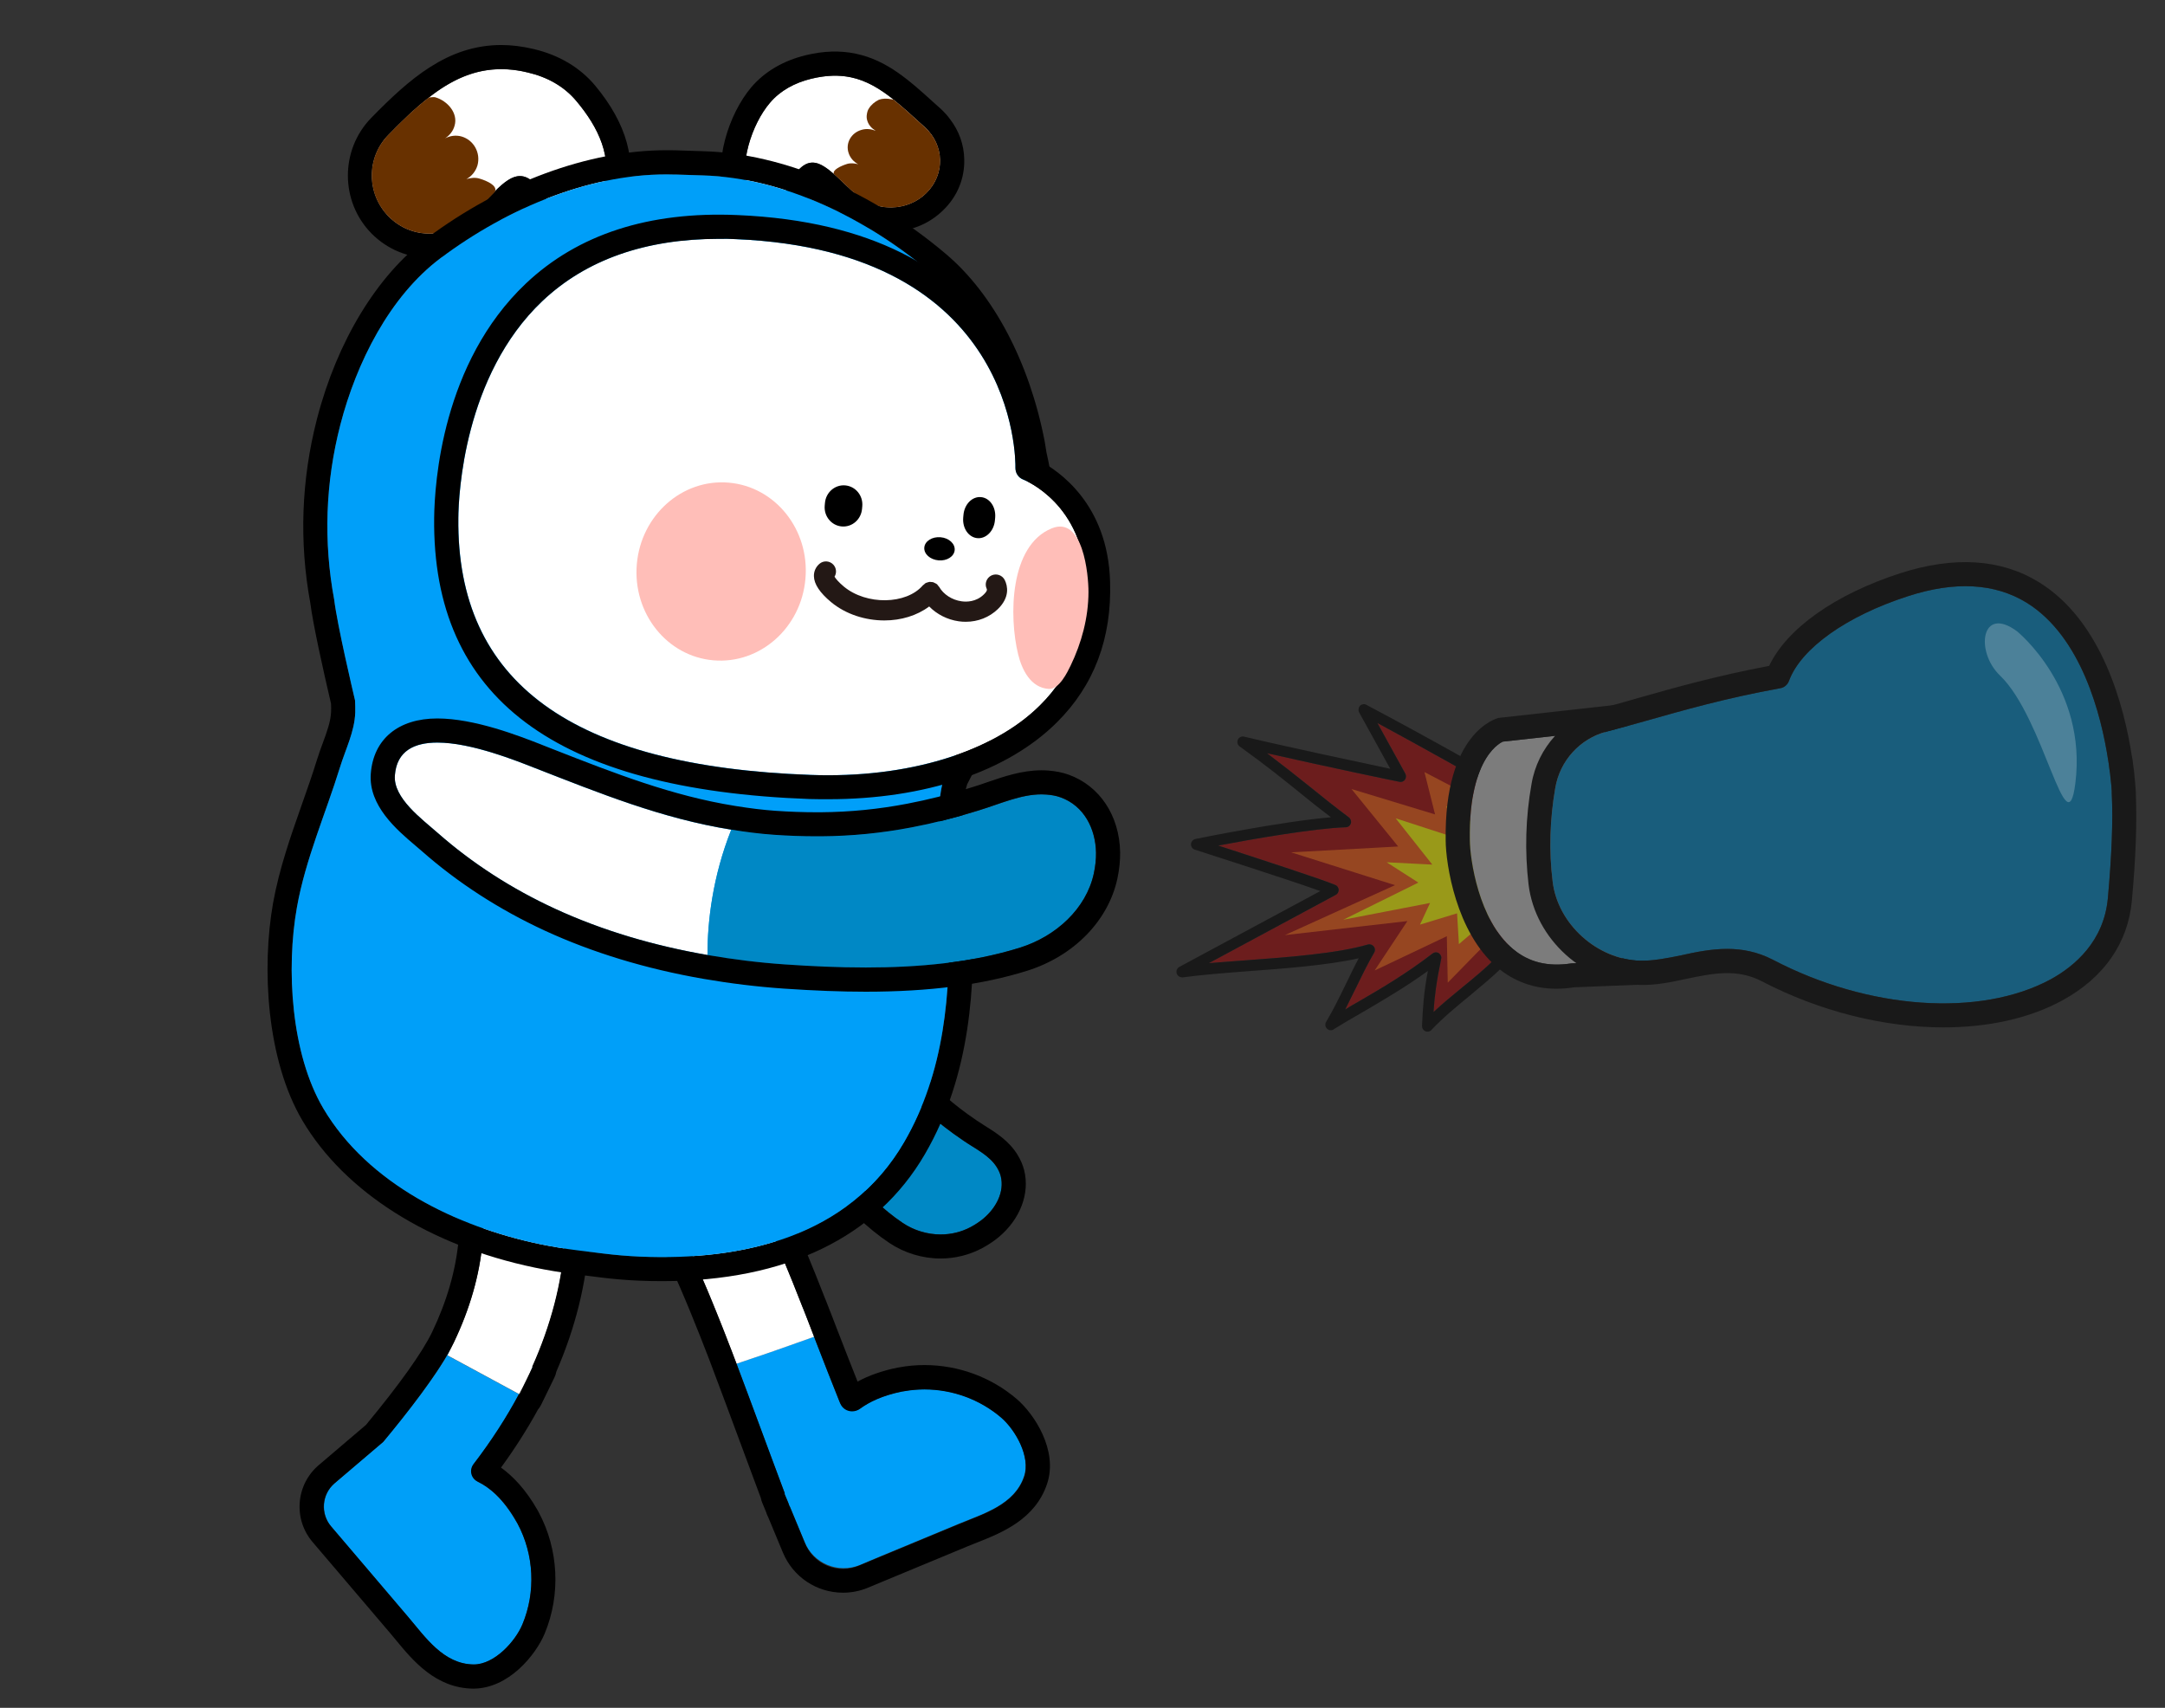 <?xml version="1.0" encoding="utf-8"?>
<!-- Generator: Adobe Illustrator 24.1.1, SVG Export Plug-In . SVG Version: 6.00 Build 0)  -->
<svg version="1.1" id="Layer_1" xmlns="http://www.w3.org/2000/svg" xmlns:xlink="http://www.w3.org/1999/xlink" x="0px" y="0px"
	 viewBox="0 0 355 280" style="enable-background:new 0 0 355 280;" xml:space="preserve">
<rect x="0" y="0" width="355" height="280" fill="#333333" stroke="none"/>
<g style="opacity:0.5;">
	<g>
		<g>
			<g>
				<path style="fill:#A50707;" d="M251.88,146.84c-1.02,3.49-3.26,6.96-6.63,10.25c-1.65,1.65-3.53,3.2-5.34,4.68
					c-1.62,1.32-3.26,2.67-4.85,4.15c0.16-2.54,0.46-4.91,1.25-8.7c0.1-0.36-0.07-0.73-0.4-0.96c-0.33-0.2-0.73-0.16-1.02,0.07
					c-4.22,3.26-8.31,5.67-12.3,7.98c-0.66,0.36-1.32,0.76-2.01,1.19c0.56-1.12,1.12-2.24,1.65-3.33c0.99-2.01,1.98-4.09,3.1-6
					c0.2-0.33,0.16-0.73-0.07-0.99c-0.23-0.3-0.63-0.43-0.96-0.33c-5.04,1.48-13.05,2.08-20.11,2.6c-2.08,0.16-4.09,0.3-5.97,0.46
					l20.83-11.21c0.3-0.16,0.46-0.49,0.46-0.82c-0.03-0.36-0.23-0.66-0.56-0.79c-2.04-0.89-13.42-4.58-19.19-6.46
					c5.37-1.02,15.69-2.83,20.93-3c0.36,0,0.69-0.26,0.82-0.63c0.1-0.36-0.03-0.76-0.33-0.99c-2.24-1.68-4.32-3.33-6.46-5.08
					c-2.14-1.71-4.35-3.46-6.96-5.44c9.13,2.08,21.56,4.68,21.69,4.68c0.36,0.1,0.73-0.07,0.92-0.33c0.2-0.3,0.23-0.66,0.07-0.99
					l-4.58-8.31c5.6,3.03,18.3,9.96,21.79,12.43C248.92,131.84,254.52,138.04,251.88,146.84z"/>
				<path d="M248.75,129.5c-4.58-3.23-23.87-13.52-24.69-13.94c-0.33-0.2-0.76-0.13-1.05,0.13c-0.26,0.3-0.33,0.73-0.16,1.09
					l5.11,9.26c-4.68-0.99-16.91-3.59-23.97-5.27c-0.4-0.1-0.82,0.1-1.02,0.49c-0.16,0.4-0.07,0.86,0.3,1.12
					c4.22,3.03,7.35,5.54,10.35,7.98c1.55,1.25,3.03,2.44,4.61,3.63c-8.08,0.69-21.59,3.43-22.22,3.56
					c-0.33,0.07-0.59,0.33-0.69,0.63c-0.03,0.07-0.03,0.13-0.03,0.2c-0.03,0.43,0.23,0.79,0.63,0.92
					c0.16,0.07,14.97,4.78,20.57,6.79l-23.11,12.43c-0.4,0.23-0.56,0.66-0.43,1.09c0.13,0.4,0.56,0.66,0.99,0.63
					c2.9-0.4,6.56-0.69,10.42-0.99c6.3-0.46,13.28-0.99,18.43-2.14c-0.76,1.42-1.45,2.87-2.14,4.29c-1.02,2.08-2.04,4.19-3.2,6.13
					c-0.03,0.07-0.07,0.13-0.1,0.2v0.03c-0.13,0.46,0.13,0.96,0.63,1.12c0.3,0.07,0.63,0,0.82-0.2c1.55-0.96,3.1-1.85,4.75-2.8
					c3.43-2.01,6.92-4.05,10.58-6.69c-0.69,3.63-0.82,6.03-0.96,9c0,0.4,0.2,0.73,0.56,0.89c0.33,0.13,0.76,0.07,0.99-0.23
					c1.98-2.08,4.19-3.89,6.36-5.67c1.81-1.52,3.72-3.07,5.44-4.78c3.59-3.53,5.97-7.25,7.12-11.01
					C256.56,137.61,250.43,130.68,248.75,129.5z M251.88,146.84c-1.02,3.49-3.26,6.96-6.63,10.25c-1.65,1.65-3.53,3.2-5.34,4.68
					c-1.62,1.32-3.26,2.67-4.85,4.15c0.16-2.54,0.46-4.91,1.25-8.7c0.1-0.36-0.07-0.73-0.4-0.96c-0.33-0.2-0.73-0.16-1.02,0.07
					c-4.22,3.26-8.31,5.67-12.3,7.98c-0.66,0.36-1.32,0.76-2.01,1.19c0.56-1.12,1.12-2.24,1.65-3.33c0.99-2.01,1.98-4.09,3.1-6
					c0.2-0.33,0.16-0.73-0.07-0.99c-0.23-0.3-0.63-0.43-0.96-0.33c-5.04,1.48-13.05,2.08-20.11,2.6c-2.08,0.16-4.09,0.3-5.97,0.46
					l20.83-11.21c0.3-0.16,0.46-0.49,0.46-0.82c-0.03-0.36-0.23-0.66-0.56-0.79c-2.04-0.89-13.42-4.58-19.19-6.46
					c5.37-1.02,15.69-2.83,20.93-3c0.36,0,0.69-0.26,0.82-0.63c0.1-0.36-0.03-0.76-0.33-0.99c-2.24-1.68-4.32-3.33-6.46-5.08
					c-2.14-1.71-4.35-3.46-6.96-5.44c9.13,2.08,21.56,4.68,21.69,4.68c0.36,0.1,0.73-0.07,0.92-0.33c0.2-0.3,0.23-0.66,0.07-0.99
					l-4.58-8.31c5.6,3.03,18.3,9.96,21.79,12.43C248.92,131.84,254.52,138.04,251.88,146.84z"/>
			</g>
			<g>
				<path style="fill:#FA5910;" d="M251.04,135.81c-1.52-0.94-3.41-1.97-5.74-3.11l-11.73-6.12l1.74,6.94l-13.7-4.16l7.65,9.42
					l-17.55,0.96l17.03,5.38l-18.06,8.19l20.09-2.3l-5.37,8.1l11.84-5.62l0.15,7.62l14.57-14.92c0.43-1.66,0.6-3.32,0.48-4.99
					C252.3,139.1,251.74,137.3,251.04,135.81z"/>
			</g>
			<path style="fill:#FFFF00;" d="M245.69,137.37l-8.53-5.19l1.79,5.26l-10.1-3.28l6.01,7.59l-7.48-0.38l5.19,3.33l-12.31,6.09
				l14.23-2.75l-1.65,3.55l6.08-1.85l0.3,5.05c1.5-1.28,2.99-2.58,4.49-3.86c2.76-2.37,7.24-6.43,4.75-10.93
				C247.84,138.89,246.71,137.93,245.69,137.37z"/>
		</g>
	</g>
	<g>
		<g>
			<path style="fill:#C5C5C5;" d="M266.06,157.58l-8.37,0.36c-3.86,0.59-6.99-0.16-9.63-2.37c-5.64-4.75-7.02-14.74-7.05-17.83
				c-0.23-14.14,5.5-16.15,5.41-16.15l16.71-1.85L266.06,157.58z"/>
			<path d="M266.75,115.36l-21.03,2.34c-0.36,0.1-8.93,2.34-8.67,20.11c0.03,3.82,1.68,15.06,8.47,20.8
				c2.77,2.34,6.07,3.49,9.66,3.49c0.96,0,1.91-0.07,2.9-0.23l12.26-0.49L266.75,115.36z M248.06,155.57
				c-5.64-4.75-7.02-14.74-7.05-17.83c-0.23-14.14,5.5-16.15,5.41-16.15l16.71-1.85l2.93,37.84l-8.37,0.36
				C253.83,158.54,250.7,157.78,248.06,155.57z"/>
		</g>
		<g>
			<path style="fill:#0088C5;" d="M345.63,147.27c-0.66,7.09-5.47,11.14-9.36,13.28c-11.57,6.26-29.87,5.01-45.56-3.2
				c-2.54-1.32-5.08-1.78-7.48-1.78c-2.67,0-5.21,0.53-7.55,1.05c-2.37,0.49-4.65,0.92-6.72,0.89c-7.09-0.2-13.55-6.03-14.37-12.99
				c-0.63-5.04-0.46-10.19,0.43-15.33c0.76-4.48,4.05-8.08,8.37-9.23c2.04-0.53,4.15-1.12,6.4-1.75c6.2-1.75,13.19-3.76,22.09-5.37
				c0.69-0.1,1.25-0.59,1.48-1.25c1.98-5.31,9.46-10.61,19.48-13.84c7.71-2.51,14.24-2.14,19.45,1.05
				c9.03,5.57,12.26,18.49,13.38,25.78c0.07,0.36,0.13,0.79,0.2,1.42c0.1,0.59,0.16,1.12,0.2,1.58l0.13,1.22
				c0.03,0.43,0.07,0.79,0.07,0.99c0,0.1-0.03,0.2,0,0.33C346.49,134.67,346.26,140.28,345.63,147.27z"/>
			<path d="M350.22,130.22v-0.33c0,0-0.03-0.53-0.1-1.38l-0.13-1.35c-0.03-0.49-0.1-1.05-0.23-1.91c-0.03-0.46-0.1-0.92-0.2-1.32
				c-1.22-7.91-4.81-22.09-15.23-28.48c-6.2-3.82-13.85-4.32-22.71-1.48c-10.71,3.46-18.62,9.07-21.53,15.2
				c-8.57,1.62-15.36,3.53-21.39,5.24c-2.21,0.63-4.29,1.25-6.3,1.75c-5.8,1.52-10.25,6.36-11.27,12.36
				c-0.99,5.54-1.12,11.08-0.49,16.48c1.09,9,9.1,16.22,18.23,16.48c2.67,0.07,5.14-0.46,7.61-0.99c4.29-0.89,8.31-1.75,12.43,0.4
				c9.56,4.98,20.11,7.55,29.77,7.55c7.28,0,14.04-1.45,19.48-4.42c6.82-3.72,10.78-9.39,11.41-16.38
				C350.22,140.61,350.41,134.9,350.22,130.22z M345.63,147.27c-0.66,7.09-5.47,11.14-9.36,13.28c-11.57,6.26-29.87,5.01-45.56-3.2
				c-2.54-1.32-5.08-1.78-7.48-1.78c-2.67,0-5.21,0.53-7.55,1.05c-2.37,0.49-4.65,0.92-6.72,0.89c-7.09-0.2-13.55-6.03-14.37-12.99
				c-0.63-5.04-0.46-10.19,0.43-15.33c0.76-4.48,4.05-8.08,8.37-9.23c2.04-0.53,4.15-1.12,6.4-1.75c6.2-1.75,13.19-3.76,22.09-5.37
				c0.69-0.1,1.25-0.59,1.48-1.25c1.98-5.31,9.46-10.61,19.48-13.84c7.71-2.51,14.24-2.14,19.45,1.05
				c9.03,5.57,12.26,18.49,13.38,25.78c0.07,0.36,0.13,0.79,0.2,1.42c0.1,0.59,0.16,1.12,0.2,1.58l0.13,1.22
				c0.03,0.43,0.07,0.79,0.07,0.99c0,0.1-0.03,0.2,0,0.33C346.49,134.67,346.26,140.28,345.63,147.27z"/>
		</g>
		<path style="fill:#66CFFF;" d="M330.75,103.51c0,0,11.51,9.28,9.55,24.9c-1.4,11.13-5.13-10.74-12.34-17.64
			C323.82,106.8,324.87,99.14,330.75,103.51z"/>
	</g>
</g>
<g>
	<path style="fill:#FFFFFF;" d="M133.03,12.92c-2.67,0.65-5.06,1.91-6.79,3.94c-2.96,3.49-5.16,10.19-3.6,14.63
		c0.54,1.54,2.41,0.69,4.49,0.56c2.47-0.16,2-2.45,3.98-4.38c2.85-2.76,5.17,0.61,9.25,4.23c3.28,2.92,8.45,2.82,11.55-0.24
		c3.1-3.06,2.98-7.89-0.27-10.83C145.36,15.14,141.25,10.91,133.03,12.92z"/>
	<path d="M158.11,26.12c-0.04-2.4-0.87-4.69-2.33-6.58c-0.41-0.59-0.94-1.14-1.47-1.65l-0.94-0.84c-4.24-3.85-7.89-7.17-13.05-8.25
		c-2.58-0.54-5.26-0.46-8.23,0.26c-3.69,0.91-6.68,2.67-8.87,5.21c-3.75,4.43-6.4,12.56-4.31,18.52c0.64,1.78,2.05,3.05,3.89,3.44
		c1.23,0.26,2.38,0.06,3.42-0.09c0.35-0.06,0.77-0.14,1.18-0.16c3.76-0.26,5.1-2.97,5.71-4.29c0.16-0.3,0.28-0.55,0.39-0.73
		c0.61,0.46,1.45,1.28,2.12,1.92c0.17,0.14,0.31,0.3,0.48,0.44c0.54,0.48,1.07,1,1.63,1.52c1.59,1.41,3.57,2.4,5.7,2.84
		c0.35,0.07,0.71,0.15,1.05,0.15c0.81,0.14,1.62,0.14,2.4,0.1c2.94-0.19,5.68-1.4,7.8-3.49C156.97,32.21,158.19,29.27,158.11,26.12z
		 M151.9,31.66c-2.03,2-4.95,2.74-7.66,2.17c-1.42-0.3-2.77-0.92-3.87-1.92c-1.39-1.23-2.56-2.42-3.61-3.35c0,0,0.01-0.03-0.03-0.04
		c-1.08-0.93-2.05-1.61-2.96-1.8c-0.9-0.19-1.76,0.07-2.66,0.96c-1.98,1.91-1.52,4.19-3.97,4.35c-1.4,0.11-2.67,0.52-3.54,0.34
		c-0.45-0.09-0.8-0.37-0.96-0.87c-1.56-4.43,0.61-11.15,3.6-14.63c1.7-2.03,4.09-3.32,6.79-3.97c2.48-0.59,4.57-0.63,6.48-0.23
		c2.55,0.53,4.76,1.87,7.01,3.65c1.62,1.28,3.28,2.84,5.12,4.5C154.9,23.77,155,28.6,151.9,31.66z"/>
	<path style="fill-rule:evenodd;clip-rule:evenodd;fill:#683100;" d="M151.9,31.66c-2.03,2-4.95,2.74-7.66,2.17
		c-1.42-0.3-2.77-0.92-3.87-1.92c-1.39-1.23-2.56-2.42-3.61-3.35c0,0,0.01-0.03-0.03-0.04c-0.27-0.66,1.12-1.31,2.16-1.64
		c0.61-0.18,1.27-0.11,1.84,0.05c-0.73-0.39-1.3-1.01-1.57-1.81c-0.57-1.63,0.4-3.35,2.11-3.83c0.79-0.24,1.61-0.13,2.32,0.15
		c-0.63-0.37-1.15-0.91-1.37-1.63c-0.13-0.36-0.14-0.77-0.07-1.12c0,0,0.01-0.06,0.03-0.16c0.03-0.13,0.06-0.29,0.13-0.44
		c0.05-0.09,0.07-0.19,0.16-0.3c0.36-0.6,0.97-1.11,1.65-1.44c0.54-0.19,1.23-0.25,2.1-0.07l0.29,0.06c1.62,1.28,3.28,2.84,5.12,4.5
		C154.9,23.77,155,28.6,151.9,31.66z"/>
</g>
<g>
	<path style="fill-rule:evenodd;clip-rule:evenodd;fill:#009FF8;" d="M84.87,249.8c2.7,5.07,3,11.2,0.79,16.51
		c-1.19,2.87-4.65,6.62-8.01,6.59c-4.94-0.07-7.91-4.48-10.74-7.81l-9.52-11.2l-3.06-3.59c-1.81-2.11-1.55-5.34,0.56-7.15l7.94-6.75
		c3.36-4.05,8.6-10.61,11.14-15.35l-0.56,1.19l11.7,6.33c-2.01,3.82-4.48,7.64-7.35,11.37c-0.82,1.02-0.43,2.47,0.72,3.06
		c1.75,0.86,4.05,2.7,6.23,6.56C84.73,249.57,84.87,249.8,84.87,249.8z"/>
	<path style="fill-rule:evenodd;clip-rule:evenodd;fill:#009FF8;" d="M87.34,224.14l-1.02,2.14c0.36-0.72,0.69-1.45,0.99-2.17
		L87.34,224.14z"/>
	<path style="fill:#FFFFFF;" d="M87.3,224.1c-0.3,0.72-0.63,1.45-0.99,2.17c-0.36,0.76-0.76,1.52-1.22,2.27l-11.7-6.33l0.56-1.19
		l0.46-0.92c5.27-11.04,6.29-22.04,3-32.68c-0.72-2.37-0.2-4.78,1.45-6.56c1.75-1.88,4.41-2.73,6.82-2.21
		c2.17,0.49,3.82,2.11,4.55,4.38C94.42,196.63,93.46,210.43,87.3,224.1z"/>
	<path style="fill:#FFFFFF;" d="M86.32,226.28l-1.15,2.31l-0.07-0.03C85.56,227.79,85.95,227.03,86.32,226.28z"/>
	<path d="M84.22,178.52c0.49,0,0.98,0.05,1.46,0.16c2.19,0.5,3.84,2.09,4.55,4.37c4.2,13.58,3.15,27.37-2.97,41.03l0.09,0.05
		l-1.04,2.14c0,0,0,0,0,0l-1.13,2.31l-0.08-0.04c-2.07,3.86-4.56,7.71-7.46,11.5c-0.74,0.97-0.42,2.35,0.69,2.87
		c1.76,0.84,4.16,2.66,6.39,6.62c0.02,0.05,0.15,0.28,0.15,0.28c2.71,5.05,3.01,11.2,0.8,16.49c-1.19,2.85-4.62,6.58-7.97,6.58
		c-0.02,0-0.04,0-0.05,0c-4.93-0.06-7.89-4.47-10.72-7.79l-9.54-11.2l-3.11-3.65c-1.79-2.1-1.54-5.25,0.56-7.04l7.97-6.79
		c0.02-0.01,0.03-0.03,0.04-0.04c3.59-4.31,9.26-11.47,11.56-16.26l0,0c5.29-11.03,6.31-22.02,3.02-32.65
		c-0.74-2.39-0.21-4.79,1.45-6.58C80.27,179.37,82.26,178.52,84.22,178.52 M84.22,174.57c-3.11,0-6.12,1.32-8.24,3.62
		c-2.6,2.81-3.47,6.71-2.32,10.43c2.99,9.66,2.04,19.67-2.81,29.78c-1.58,3.3-5.43,8.69-10.84,15.21l-7.74,6.59
		c-1.82,1.55-2.93,3.72-3.12,6.1c-0.19,2.38,0.56,4.7,2.11,6.52l3.11,3.65l9.54,11.2c0.33,0.39,0.66,0.79,1,1.2
		c2.75,3.34,6.52,7.91,12.68,7.98c5.82,0,10.26-5.53,11.72-9.02c2.66-6.37,2.29-13.81-0.97-19.88l-0.13-0.25
		c-2.01-3.57-4.19-5.75-6.06-7.09c2.27-3.11,4.3-6.29,6.06-9.51c0.2-0.24,0.38-0.5,0.52-0.79l1.13-2.31c0-0.01,0.01-0.01,0.01-0.02
		l1.03-2.12c0.16-0.32,0.27-0.66,0.33-0.99c6.22-14.35,7.16-28.8,2.77-42.99c-1.12-3.61-3.9-6.25-7.45-7.06
		C85.79,174.65,85.01,174.57,84.22,174.57L84.22,174.57z"/>
</g>
<g>
	<path style="fill-rule:evenodd;clip-rule:evenodd;fill:#009FF8;" d="M132.57,216.79c-0.3-0.72-0.56-1.48-0.89-2.24h0.03
		L132.57,216.79z"/>
	<path style="fill-rule:evenodd;clip-rule:evenodd;fill:#009FF8;" d="M167.92,242.02c-1.55,4.68-6.66,6.13-10.71,7.81l-13.57,5.63
		l-2.64,1.12c-3.56,1.45-7.61-0.23-9.06-3.76l-2.47-5.93l-0.03,0.03l-0.2-0.59l-0.63-1.48l0.07-0.03l-2.21-5.86
		c-2.14-5.83-4.38-11.83-5.7-15.39l2.24-0.76c2.5-0.82,5.47-1.88,8.07-2.8l2.4-0.86l0.33,0.86c1.25,3.23,2.54,6.52,3.85,9.82
		c0.56,1.35,2.24,1.91,3.43,1.05c1.48-1.05,3.62-2.11,6.79-2.77c0.03,0,0.3-0.03,0.3-0.03c5.63-1.05,11.6,0.56,15.95,4.28
		C166.5,234.38,169.01,238.83,167.92,242.02z"/>
	<path style="fill:#FFFFFF;" d="M133.49,219.16l-2.4,0.86c-2.6,0.92-5.57,1.98-8.07,2.8l-2.24,0.76l-0.4-1.02
		c-0.16-0.46-0.33-0.86-0.46-1.19c-0.3-0.79-0.63-1.58-0.92-2.41c-3.76-9.62-8.34-20.43-14.79-30.11c-1.38-2.08-1.55-4.48-0.49-6.62
		c1.12-2.27,3.43-3.82,5.93-3.99h0.46c2.08,0,3.99,1.05,5.24,2.93c7.12,10.67,12.03,22.3,16.34,33.37c0.33,0.76,0.59,1.52,0.89,2.24
		L133.49,219.16z"/>
	<path d="M110.05,178.22c2.13,0,4.03,1.06,5.29,2.94l0,0c7.11,10.68,12.01,22.28,16.35,33.38l0.01,0l0.71,1.83
		c0.05,0.14,0.11,0.28,0.16,0.42l0.92,2.37l0,0l0.33,0.87c1.28,3.32,2.6,6.69,3.96,10.06c0.34,0.84,1.12,1.3,1.94,1.3
		c0.45,0,0.92-0.14,1.32-0.44c1.47-1.08,3.64-2.15,6.85-2.8c0.05-0.01,0.31-0.05,0.31-0.05c1.12-0.2,2.25-0.3,3.39-0.3
		c4.56,0,9.07,1.63,12.56,4.61c2.36,2.02,4.87,6.46,3.8,9.66c-1.57,4.67-6.68,6.13-10.71,7.81l-13.59,5.64l-2.83,1.18
		c-0.84,0.35-1.72,0.52-2.58,0.52c-2.64,0-5.14-1.56-6.22-4.15l-2.53-6.11l-0.02,0.01l-0.22-0.59l-0.61-1.47l0.05-0.05l-2.18-5.87
		c-2.69-7.25-5.49-14.8-6.52-17.47l-0.04-0.11c-3.95-10.23-8.74-22.03-15.73-32.53c-1.37-2.06-1.55-4.47-0.49-6.61
		c1.12-2.27,3.45-3.84,5.92-4C109.77,178.22,109.91,178.22,110.05,178.22 M110.05,174.27C110.05,174.27,110.05,174.27,110.05,174.27
		c-0.22,0-0.44,0.01-0.67,0.02c-3.86,0.25-7.48,2.68-9.21,6.19c-1.68,3.39-1.4,7.34,0.75,10.56c6.76,10.16,11.46,21.72,15.34,31.76
		c1.07,2.78,3.97,10.61,6.54,17.53l1.96,5.27c0.05,0.27,0.12,0.53,0.23,0.78l0.61,1.47l0.16,0.45c0.07,0.18,0.15,0.36,0.24,0.53
		l2.37,5.7c1.66,4,5.53,6.59,9.87,6.59c1.41,0,2.79-0.28,4.09-0.82l2.83-1.18l13.59-5.64c0.47-0.19,0.96-0.39,1.45-0.58
		c4.02-1.59,9.53-3.77,11.49-9.62c1.84-5.47-2.08-11.44-4.98-13.92c-4.19-3.58-9.56-5.56-15.13-5.56c-1.37,0-2.75,0.12-4.09,0.37
		l-0.32,0.05c-2.5,0.51-4.69,1.28-6.55,2.29c-1.06-2.66-2.1-5.31-3.11-7.93l-0.34-0.87l-0.91-2.37l-0.1-0.24l-0.07-0.18l-0.71-1.82
		c-0.03-0.08-0.06-0.16-0.1-0.23c-4.09-10.47-9.1-22.55-16.66-33.91C116.63,175.98,113.5,174.27,110.05,174.27L110.05,174.27z"/>
</g>
<g>
	<path style="fill:#FFFFFF;" d="M141.25,167.95c-3.18-6.56-4.64-13.46-6.3-20.83c-0.73-3.26-3.2-15.14-9.13-10.97
		c-2.15,1.51-2.31,5.42-2.62,7.77c-0.67,5.11-0.58,10.25,0.22,15.24c0.89,5.6,2.65,10.96,5.03,16.03
		C131.51,172.7,135.9,169.84,141.25,167.95z"/>
	<path style="fill:#0088C5;" d="M158.04,187.05c-0.08-0.05-0.15-0.1-0.23-0.16c-2.01-1.36-3.79-2.74-5.44-4.19
		c-2.35-2.07-4.4-4.3-6.3-6.84c-0.94-1.26-1.84-2.59-2.72-4.02c-0.79-1.28-1.47-2.58-2.1-3.89c-5.35,1.89-9.74,4.75-12.79,7.24
		c1.15,2.45,2.43,4.84,3.86,7.14c4.06,6.55,9.17,13.79,15.72,18.17c3.19,2.13,7.52,2.6,11.17,0.65c0.76-0.41,1.46-0.88,2.03-1.36
		c2.1-1.76,3.51-4.38,2.85-6.98c-0.13-0.51-0.35-0.96-0.61-1.39C162.29,189.45,159.94,188.35,158.04,187.05z"/>
	<path d="M128.21,135.27c4.23,0,6.11,9.07,6.74,11.85c1.66,7.37,3.11,14.27,6.3,20.83c0.63,1.31,1.31,2.61,2.1,3.89
		c0.88,1.43,1.79,2.77,2.72,4.02c1.9,2.55,3.94,4.77,6.3,6.84c1.65,1.45,3.43,2.83,5.44,4.19c0.08,0.05,0.15,0.1,0.23,0.16
		c1.89,1.3,4.25,2.4,5.44,4.37c0.25,0.42,0.47,0.87,0.61,1.39c0.65,2.59-0.76,5.22-2.85,6.98c-0.58,0.48-1.27,0.95-2.03,1.36
		c-1.58,0.85-3.28,1.24-4.97,1.24c-2.21,0-4.39-0.67-6.2-1.88c-6.55-4.38-11.67-11.62-15.72-18.17c-1.42-2.3-2.71-4.69-3.86-7.14
		c-2.38-5.07-4.14-10.43-5.03-16.03c-0.8-4.99-0.89-10.13-0.22-15.24c0.31-2.35,0.47-6.25,2.62-7.77
		C126.69,135.54,127.49,135.27,128.21,135.27 M128.21,131.32c-1.59,0-3.16,0.54-4.67,1.6c-3.33,2.34-3.82,6.7-4.15,9.59l-0.11,0.89
		c-0.71,5.42-0.63,10.93,0.24,16.38c0.91,5.71,2.71,11.46,5.36,17.09c1.23,2.62,2.6,5.16,4.07,7.54
		c3.97,6.42,9.48,14.42,16.88,19.37c2.46,1.65,5.44,2.55,8.4,2.55c2.39,0,4.75-0.59,6.84-1.71c0.98-0.53,1.92-1.15,2.71-1.81
		c3.52-2.96,5.11-7.16,4.15-10.97c-0.21-0.83-0.56-1.64-1.05-2.46c-1.4-2.32-3.59-3.69-5.35-4.79c-0.42-0.26-0.84-0.53-1.24-0.8
		l-0.25-0.17c-1.82-1.23-3.47-2.5-5.04-3.88c-2.13-1.88-4.01-3.92-5.74-6.24c-0.86-1.15-1.69-2.38-2.53-3.74
		c-0.62-1.01-1.23-2.13-1.91-3.54c-2.81-5.78-4.22-12.09-5.72-18.76l-0.27-1.21l-0.06-0.29
		C137.77,141.58,135.47,131.32,128.21,131.32L128.21,131.32z"/>
</g>
<g>
	<path style="fill:#FFFFFF;" d="M86.58,11.89c3.12,0.74,5.92,2.25,7.99,4.73c3.55,4.26,6.01,9.24,4.35,14.79
		c-0.58,1.93-4,3.32-6.41,3.2c-2.86-0.14-2.45-2.19-4.81-4.54c-3.39-3.36-5.96,0.89-10.56,5.47c-3.7,3.71-9.69,3.71-13.37-0.01
		c-3.69-3.72-3.72-9.72-0.05-13.45C70.78,14.87,77,9.6,86.58,11.89z"/>
	<path d="M79.2,33.41c0.76-0.72,1.45-1.45,1.78-1.78c0.1-0.1,0.16-0.2,0.2-0.26C80.55,31.93,79.89,32.66,79.2,33.41z"/>
	<path d="M97.62,14.07c-2.5-3-5.93-5.04-10.11-6.03c-1.81-0.43-3.59-0.66-5.3-0.66c-8.86,0-15.15,5.63-21.32,11.93
		c-5.14,5.24-5.14,13.77,0.07,19.01c2.54,2.54,5.9,3.95,9.49,3.95c3.59,0,6.95-1.42,9.49-3.95c0.86-0.82,1.61-1.65,2.34-2.44
		c0.92-0.96,2.08-2.21,2.83-2.8c0.4,0.46,0.69,0.89,0.99,1.42c0.86,1.45,2.31,3.85,6.23,4.05h0.49c3.36,0,8.66-1.84,9.88-6.03
		C104.5,26.53,102.79,20.3,97.62,14.07z M98.9,31.4c-0.53,1.84-3.72,3.2-6.09,3.2h-0.3c-2.87-0.13-2.47-2.17-4.81-4.51
		c-0.86-0.86-1.65-1.22-2.44-1.22c-1.32,0-2.6,0.99-4.09,2.47c0,0,0,0,0,0.03c-0.03,0.07-0.1,0.16-0.2,0.26
		c-0.33,0.33-1.02,1.05-1.78,1.78c-0.72,0.76-1.52,1.58-2.08,2.11c-3.69,3.72-9.69,3.72-13.38,0c-3.69-3.72-3.72-9.72-0.03-13.44
		c2.24-2.31,4.41-4.41,6.62-6.1c3.62-2.83,7.38-4.65,11.86-4.65c1.38,0,2.83,0.16,4.38,0.56c3.13,0.72,5.93,2.24,7.97,4.71
		C98.11,20.86,100.58,25.87,98.9,31.4z"/>
	<path style="fill:#683100;" d="M81.18,31.34c0,0,0,0,0,0.03c-0.03,0.07-0.1,0.16-0.2,0.26c-0.33,0.33-1.02,1.05-1.78,1.78
		c-0.72,0.76-1.52,1.58-2.08,2.11c-3.69,3.72-9.69,3.72-13.38,0c-3.69-3.72-3.72-9.72-0.03-13.44c2.24-2.31,4.41-4.41,6.62-6.1
		c0.3-0.03,0.89-0.1,1.05-0.03c2.01,0.59,3.76,2.6,3.16,4.65c-0.23,0.89-0.82,1.58-1.55,2.08c0.82-0.43,1.78-0.56,2.7-0.3
		c2.01,0.59,3.16,2.7,2.6,4.74c-0.3,0.99-0.96,1.78-1.81,2.24c0.69-0.2,1.45-0.3,2.17-0.07C79.92,29.66,81.54,30.45,81.18,31.34z"/>
</g>
<g>
	<path d="M109.23,28.59c0.48,0,0.95,0.01,1.43,0.02c0,0,0.1,0,0.25,0l4.33,0.14c13.48,0.38,27.13,7.24,37.45,16.01
		c8.03,6.83,12.76,18.07,14.74,28.27c0.12,0.62,0.19,1.22,0.29,1.83c0.24,1.05,0.45,2.09,0.63,3.12c2.17,12.37-1.07,22.58-5.71,34.1
		c-1.01,2.5-7.59,14.54-7.74,15.14c-2.26,6.76,0.4,15.62,0.63,22.56c0.44,12.9-0.65,26.05-7.28,37.46
		c-8.37,14.4-23.98,18.85-39.61,18.85c-1.24,0-2.48-0.03-3.72-0.08c-2.02-0.09-4.04-0.26-6.04-0.51c-0.08-0.01-0.16-0.02-0.24-0.03
		l-4.08-0.51c-2.01-0.25-4.08-0.59-6.06-1c-13.6-2.84-28.15-9.85-35.47-22.22c-5.3-8.95-6.15-22.9-4.34-33.01
		c1.41-7.9,4.7-15.32,7.06-22.95c0.92-2.99,2.4-5.84,2.5-8.97c0.02-0.66,0-1.31-0.03-1.97c-0.34-1.45-2.92-12.4-3.42-16.53
		c-1.77-9.47-1.45-19.16,1.02-28.73c2.61-10.06,8.02-20.98,16.46-27.3C82.75,34.45,96.19,28.59,109.23,28.59 M109.23,24.63
		c-12.69,0-27.02,5.28-39.31,14.48C61.82,45.19,55.29,55.93,52,68.59c-2.6,10.03-2.97,20.23-1.11,30.32
		c0.44,3.45,2.07,10.82,3.39,16.45c0.02,0.46,0.03,0.89,0.01,1.31c-0.05,1.59-0.69,3.33-1.37,5.17c-0.34,0.92-0.67,1.84-0.96,2.77
		c-0.75,2.44-1.64,4.94-2.49,7.36c-1.81,5.14-3.68,10.45-4.69,16.06c-1.88,10.54-1.12,25.68,4.83,35.72
		c6.93,11.69,20.8,20.47,38.07,24.07c2.03,0.42,4.23,0.79,6.38,1.06l4.08,0.51l0.22,0.03c2.13,0.27,4.27,0.45,6.38,0.54
		c1.29,0.06,2.59,0.08,3.89,0.08c20.24,0,35.12-7.2,43.03-20.82c7.67-13.19,8.2-28.08,7.81-39.58c-0.08-2.4-0.43-4.97-0.76-7.46
		c-0.65-4.85-1.32-9.86-0.12-13.6c0.3-0.63,1.46-2.84,2.5-4.8c2.66-5.03,4.58-8.71,5.19-10.23c4.52-11.21,8.37-22.42,5.94-36.26
		c-0.18-1.05-0.4-2.11-0.64-3.18l-0.09-0.57c-0.06-0.42-0.13-0.84-0.21-1.27c-2.49-12.84-8.35-23.97-16.06-30.53
		c-12.23-10.4-26.77-16.58-39.9-16.95l-4.32-0.14l-0.33-0.01C110.27,24.64,109.75,24.63,109.23,24.63L109.23,24.63z"/>
	<path style="fill:#009FF9;" d="M162.63,112.09c4.64-11.52,7.88-21.73,5.71-34.1c-0.18-1.03-0.4-2.08-0.63-3.12
		c-0.1-0.61-0.17-1.22-0.29-1.83c-1.98-10.2-6.71-21.44-14.74-28.27c-10.32-8.77-23.97-15.63-37.45-16.01l-4.33-0.14
		c-0.15,0-0.25,0-0.25,0c-13.48-0.45-27.53,5.55-38.37,13.67c-8.44,6.32-13.85,17.25-16.46,27.3c-2.48,9.56-2.79,19.25-1.02,28.73
		c0.5,4.13,3.08,15.07,3.42,16.53c0.02,0.66,0.05,1.31,0.03,1.97c-0.11,3.13-1.58,5.99-2.5,8.97c-2.36,7.63-5.65,15.05-7.06,22.95
		c-1.81,10.12-0.96,24.07,4.34,33.01c7.33,12.37,21.87,19.38,35.47,22.22c1.98,0.41,4.06,0.75,6.06,1l4.08,0.51
		c0.08,0.01,0.16,0.02,0.24,0.03c2.01,0.25,4.02,0.42,6.04,0.51c16.84,0.72,34.3-3.22,43.33-18.77c6.63-11.4,7.72-24.56,7.27-37.46
		c-0.24-6.94-2.89-15.8-0.63-22.56C155.04,126.63,161.62,114.59,162.63,112.09z"/>
</g>
<path style="fill:#009FF8;" d="M115.23,28.75c0,0-0.1,0-0.25-0.01L115.23,28.75z"/>
<g>
	<path style="fill:#FFFFFF;" d="M119.91,136.03c-11.38-1.83-21.44-5.92-32.3-10.15c-4.8-1.87-22.09-8.95-22.87,1.26
		c-0.28,3.7,4.42,7.13,7.03,9.43c5.68,5.01,12.18,9.17,19.2,12.41c7.87,3.63,16.33,6.09,25.04,7.6
		C116,151.05,116.87,143.69,119.91,136.03z"/>
	<path style="fill:#0088C5;" d="M160.64,132.82c-0.14,0.04-0.28,0.09-0.42,0.13c-3.72,1.16-7.24,2.03-10.71,2.7
		c-4.95,0.95-9.79,1.43-14.88,1.47c-2.51,0.02-5.08-0.06-7.76-0.25c-2.39-0.17-4.7-0.47-6.97-0.84c-3.04,7.65-3.91,15.02-3.89,20.55
		c4.21,0.73,8.48,1.26,12.78,1.55c12.25,0.84,26.42,1.04,38.49-2.77c5.88-1.85,10.83-6.38,12.07-12.15c0.26-1.2,0.38-2.38,0.36-3.44
		c-0.08-3.84-1.92-7.63-5.81-9.04c-0.77-0.28-1.55-0.4-2.34-0.46C167.91,129.99,164.17,131.75,160.64,132.82z"/>
	<path d="M71.71,121.74c5.61,0,13.02,3.01,15.9,4.13c10.85,4.23,20.92,8.32,32.3,10.15c2.27,0.37,4.57,0.67,6.96,0.84
		c2.41,0.17,4.74,0.25,7.01,0.25c0.25,0,0.5,0,0.75,0c5.09-0.04,9.92-0.52,14.88-1.47c3.47-0.66,6.99-1.54,10.71-2.7
		c0.14-0.04,0.28-0.09,0.42-0.13c3.27-1,6.72-2.58,10.12-2.58c0.27,0,0.54,0.01,0.81,0.03c0.78,0.06,1.56,0.18,2.34,0.46
		c3.89,1.41,5.73,5.19,5.81,9.04c0.02,1.05-0.1,2.24-0.36,3.44c-1.25,5.77-6.2,10.3-12.07,12.15c-7.92,2.49-16.74,3.27-25.33,3.27
		c-4.5,0-8.94-0.21-13.16-0.5c-4.3-0.29-8.57-0.82-12.78-1.55c-8.71-1.51-17.17-3.97-25.04-7.6c-7.02-3.24-13.52-7.41-19.2-12.41
		c-2.61-2.3-7.32-5.73-7.03-9.43C65.05,123.06,67.99,121.74,71.71,121.74 M71.71,117.79L71.71,117.79c-6.4,0-10.48,3.38-10.91,9.05
		c-0.4,5.24,4.25,9.2,7.33,11.81c0.37,0.31,0.71,0.61,1.03,0.88c5.9,5.2,12.68,9.58,20.16,13.04c7.83,3.61,16.58,6.27,26.02,7.91
		c4.4,0.76,8.84,1.3,13.18,1.6c5.02,0.34,9.41,0.51,13.43,0.51c10.48,0,19.15-1.13,26.52-3.45c7.61-2.4,13.26-8.18,14.75-15.09
		c0.32-1.48,0.47-2.98,0.45-4.35c-0.12-5.98-3.34-10.84-8.41-12.68c-1.03-0.37-2.1-0.59-3.38-0.69c-0.37-0.03-0.75-0.04-1.12-0.04
		c-3.21,0-6.24,1.05-8.92,1.97c-0.79,0.27-1.58,0.55-2.36,0.78l-0.45,0.14c-3.48,1.09-6.84,1.93-10.28,2.59
		c-4.7,0.9-9.33,1.36-14.16,1.4l-0.72,0c-2.17,0-4.37-0.08-6.73-0.24c-1.97-0.14-4.08-0.39-6.61-0.8
		c-10.34-1.66-19.74-5.34-29.7-9.24l-1.78-0.7l-0.42-0.17C85.12,120.65,77.81,117.79,71.71,117.79L71.71,117.79z"/>
</g>
<g>
	<path style="fill-rule:evenodd;clip-rule:evenodd;fill:#FFFFFF;" d="M178.07,95.48c0.26,8.17-2.27,14.96-7.54,20.16
		c-7.74,7.71-21.78,11.99-37.62,11.4c-39.17-1.42-58.05-15.19-57.75-42.1c0.03-3.79,0.89-23.36,13.77-35.58
		c7.18-6.79,16.9-10.21,28.99-10.21c0.92,0,1.88,0,2.83,0.07c45.96,1.94,45.79,36.08,45.76,37.53c0,0.82,0.49,1.58,1.28,1.88
		C168.19,78.78,177.71,82.67,178.07,95.48z"/>
	<path d="M170.43,75.52c-0.33-6.95-4.32-38.35-49.52-40.26c-14.5-0.63-26.16,3.16-34.69,11.23C72.51,59.47,71.26,79.17,71.19,84.91
		c-0.33,29.49,19.8,44.58,61.58,46.09c1.02,0.03,2.04,0.03,3.06,0.03c15.81,0,29.35-4.51,37.46-12.59
		c6.09-6.03,9.03-13.77,8.73-23.09C181.66,82.63,173.59,77.17,170.43,75.52z M120.74,39.21c45.96,1.94,45.79,36.08,45.76,37.53
		c0,0.82,0.49,1.58,1.28,1.88c0.4,0.16,9.92,4.05,10.28,16.87c0.26,8.17-2.27,14.96-7.54,20.16c-7.74,7.71-21.78,11.99-37.62,11.4
		c-39.17-1.42-58.05-15.19-57.75-42.1c0.03-3.79,0.89-23.36,13.77-35.58c7.18-6.79,16.9-10.21,28.99-10.21
		C118.83,39.15,119.79,39.15,120.74,39.21z"/>
	<path style="fill-rule:evenodd;clip-rule:evenodd;fill:#FFBEB8;" d="M132.07,94.88c-0.69,8.05-7.45,14.03-15.08,13.38
		s-13.26-7.71-12.57-15.76c0.69-8.04,7.44-14.03,15.08-13.37S132.77,86.85,132.07,94.88"/>
	<path style="fill-rule:evenodd;clip-rule:evenodd;fill:#FFBEB8;" d="M178.48,97.06c0.01-2.83-0.88-12.53-6.02-10.44
		c-6.94,2.82-7.03,14.48-5.51,20.67c0.6,2.44,2.01,5.47,5.03,5.66c1.7,0.11,3.08-2.81,3.57-3.82
		C177.36,105.38,178.47,101.24,178.48,97.06z"/>
</g>
<g>
	<path style="fill-rule:evenodd;clip-rule:evenodd;" d="M156.54,90.19c-0.09,1.05-1.27,1.8-2.65,1.68
		c-1.38-0.12-2.42-1.06-2.33-2.11c0.09-1.04,1.28-1.8,2.66-1.68C155.6,88.19,156.63,89.15,156.54,90.19"/>
	<path style="fill-rule:evenodd;clip-rule:evenodd;" d="M160.27,88.23L160.27,88.23c-1.44-0.12-2.48-1.63-2.33-3.37l0.04-0.44
		c0.15-1.74,1.43-3.05,2.87-2.92c1.44,0.12,2.48,1.63,2.33,3.37l-0.04,0.44C162.99,87.04,161.7,88.35,160.27,88.23"/>
	<path style="fill-rule:evenodd;clip-rule:evenodd;" d="M138.02,86.31L138.02,86.31c-1.69-0.15-2.94-1.67-2.79-3.41l0.04-0.44
		c0.15-1.74,1.64-3.03,3.33-2.88c1.69,0.15,2.94,1.67,2.79,3.41l-0.04,0.44C141.2,85.17,139.71,86.46,138.02,86.31"/>
	<path style="fill:#231815;" d="M164.77,95.13c-0.39-0.83-1.38-1.17-2.19-0.79c-0.82,0.39-1.18,1.37-0.79,2.19
		c0.05,0.11,0.15,0.33-0.48,0.94c-1.28,1.24-2.85,1.23-3.66,1.11c-1.55-0.22-2.95-1.13-3.66-2.37c-0.05-0.08-0.12-0.14-0.18-0.21
		c-0.06-0.07-0.1-0.16-0.17-0.22c-0.01-0.01-0.03-0.01-0.04-0.02c-0.1-0.08-0.22-0.13-0.33-0.18c-0.08-0.04-0.15-0.09-0.24-0.12
		c-0.11-0.03-0.22-0.03-0.33-0.04c-0.1-0.01-0.19-0.03-0.29-0.02c-0.1,0.01-0.2,0.05-0.29,0.08c-0.11,0.03-0.22,0.05-0.32,0.11
		c-0.01,0.01-0.03,0.01-0.05,0.02c-0.09,0.05-0.14,0.13-0.21,0.19c-0.07,0.06-0.16,0.1-0.22,0.17c-2.72,3.17-9.25,3.27-12.95,0.2
		c-0.86-0.72-1.34-1.3-1.53-1.62c0.37-0.6,0.32-1.39-0.17-1.95c-0.6-0.68-1.64-0.75-2.32-0.15c-0.59,0.52-0.91,1.23-0.89,2.01
		c0.02,1.29,0.97,2.72,2.81,4.25c2.44,2.02,5.64,3.01,8.75,3.01c2.72,0,5.34-0.79,7.34-2.29c1.26,1.28,2.96,2.16,4.84,2.43
		c0.39,0.06,0.78,0.08,1.17,0.08c1.98,0,3.85-0.73,5.25-2.08C165.64,97.89,165.21,96.05,164.77,95.13z"/>
</g>
</svg>
